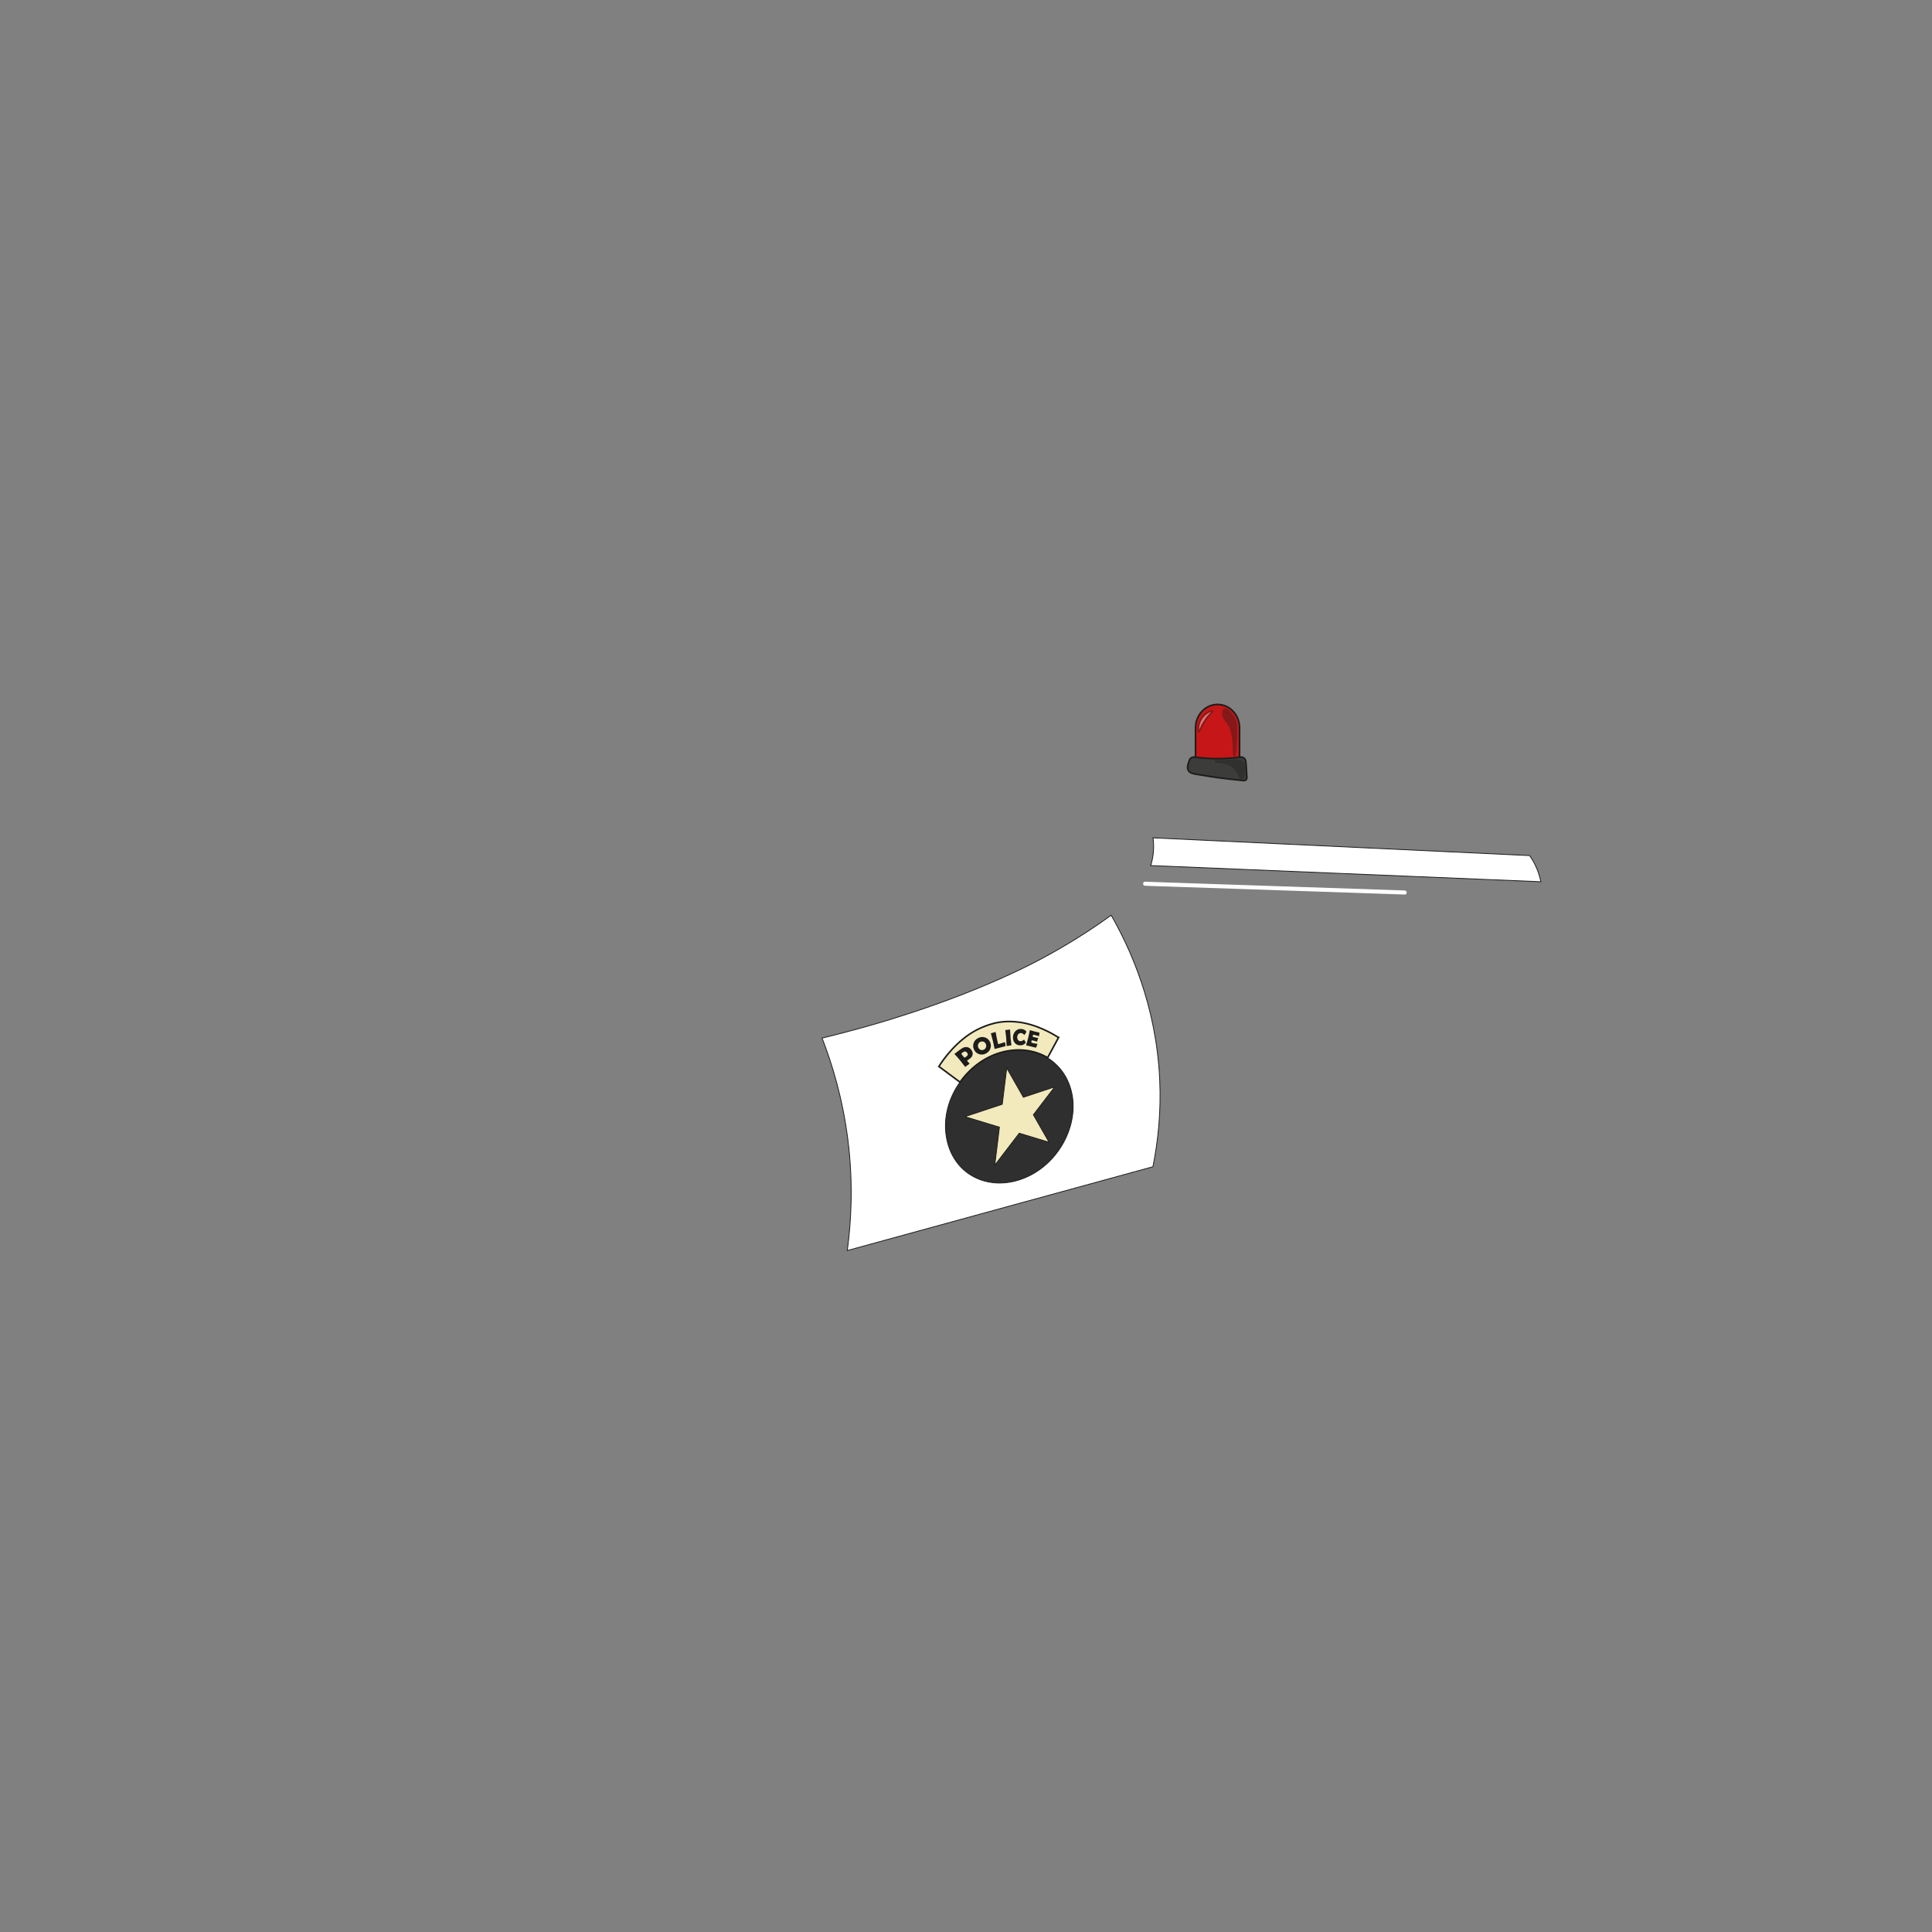 <?xml version="1.0" encoding="UTF-8"?>
<svg xmlns="http://www.w3.org/2000/svg" viewBox="0 0 595.28 595.28">
  <rect x="0" y="0" width="595.28" height="595.28" fill="#808080" stroke="none"/>
  <defs>
    <style>
      .cls-1, .cls-2 {
        fill: #1d1d1b;
      }

      .cls-3, .cls-4, .cls-5 {
        fill: #fff;
      }

      .cls-6 {
        opacity: .4;
      }

      .cls-7 {
        fill: #c61617;
      }

      .cls-7, .cls-4, .cls-5, .cls-8, .cls-9, .cls-10, .cls-11, .cls-2 {
        stroke: #1d1d1b;
        stroke-miterlimit: 10;
      }

      .cls-7, .cls-4, .cls-8, .cls-11, .cls-2 {
        stroke-width: .5px;
      }

      .cls-12 {
        isolation: isolate;
      }

      .cls-5, .cls-9, .cls-10 {
        stroke-width: .25px;
      }

      .cls-8 {
        fill: #3c3c3b;
      }

      .cls-13 {
        fill: #5f4e49;
        opacity: 0;
      }

      .cls-9 {
        fill: #2f2f30;
      }

      .cls-10, .cls-11 {
        fill: #f2eabd;
      }

      .cls-2 {
        mix-blend-mode: multiply;
      }
    </style>
  </defs>
  <g class="cls-12">
    <g id="fond_transparent">
      <rect class="cls-13" width="596.32" height="596.32"/>
    </g>
    <g id="covering_-_copie_2">
      <g id="covering_3_-_copie_2">
        <g id="Calque_46_-_copie_2">
          <g id="trait_blanc">
            <path class="cls-5" d="M471.31,263.62c-38.69-1.82-77.37-3.65-116.06-5.47.17,1.14.28,2.62.13,4.34-.14,1.69-.48,3.11-.83,4.2,40.07,1.66,80.15,3.33,120.22,4.99-.23-1.11-.59-2.43-1.17-3.86-.71-1.74-1.55-3.14-2.3-4.2Z"/>
            <path class="cls-5" d="M253.29,319.85c3.07,7.87,6.35,18.53,7.97,31.45,1.7,13.65.98,25.35-.2,34.01,31.39-8.61,62.78-17.21,94.17-25.82,1.5-7.38,2.6-16.62,2.08-27.21-1.13-22.93-9.29-40.43-14.94-50.28-4.62,3.34-10.89,7.55-18.65,11.87-3.88,2.16-11.1,6.01-22.71,10.76-10.47,4.28-26.47,10.09-47.71,15.22Z"/>
            <path class="cls-3" d="M352.81,272.92c20.79.7,41.58,1.4,62.37,2.1,5.88.2,11.76.4,17.64.6.8.03.8-1.22,0-1.25-20.79-.7-41.58-1.4-62.37-2.1-5.88-.2-11.76-.4-17.64-.6-.8-.03-.8,1.22,0,1.25h0Z"/>
          </g>
          <g>
            <path class="cls-9" d="M330.32,337.21c1.82,9.65-3.92,20.79-13.7,25.32-10.91,5.06-22.6.14-24.92-11.61-2.33-11.81,6.08-24,17.52-26.86,10.24-2.55,19.27,3.45,21.09,13.15Z"/>
            <path class="cls-11" d="M326.15,319.68c-1.1,2.04-2.22,4.11-3.36,6.21-1.55-.91-4.24-2.16-7.89-2.36-2.62-.14-4.76.31-5.79.56-2.76.69-4.82,1.8-5.79,2.37-3.77,2.22-6.19,5.11-7.51,6.98-2.14-1.59-4.31-3.2-6.53-4.85,1.45-2.25,5.53-8.13,11.85-11.36,2.92-1.49,5.62-2.05,5.87-2.1,2.69-.54,4.75-.39,5.9-.3,6.2.49,11.67,3.83,13.25,4.85Z"/>
            <g>
              <path class="cls-1" d="M299.21,323.37c.37.47.53.94.49,1.43-.05.52-.32.97-.83,1.36-.09.06-.22.16-.4.28-.18.12-.31.21-.4.28-.09.07-.11.14-.05.21.07.09.19.21.34.37s.27.28.34.37c.04.04.03.08-.01.12-.13.1-.33.25-.6.44-.27.19-.47.34-.6.44-.06.05-.12.04-.16-.01-.17-.21-.43-.54-.76-.97-.34-.44-.6-.76-.77-.98-.49-.61-1.04-1.24-1.65-1.87l-.04-.04s-.02-.08.05-.14c.16-.15.53-.43,1.12-.86.34-.25.68-.49,1-.71.53-.36,1.05-.52,1.58-.47.54.05.99.31,1.35.76ZM297.97,324.36c-.36-.45-.78-.5-1.27-.14-.35.26-.52.41-.51.46,0,.04.18.27.52.69.05.06.12.15.22.26.1.11.17.2.22.26.03.04.24-.09.63-.38.47-.35.53-.73.19-1.16Z"/>
              <path class="cls-1" d="M305.03,321.02c.32.67.37,1.34.14,2.01-.23.69-.7,1.21-1.4,1.57-.7.36-1.4.43-2.1.2-.69-.22-1.2-.67-1.54-1.35-.34-.68-.38-1.37-.14-2.06.24-.71.73-1.23,1.44-1.58.71-.34,1.41-.39,2.1-.15.68.24,1.17.69,1.49,1.35ZM303.75,321.65c-.16-.32-.39-.55-.71-.67-.33-.13-.67-.11-1.01.05-.32.16-.54.42-.65.78-.1.35-.08.68.07.99.16.33.4.56.71.68.33.12.67.1,1.01-.08.32-.16.53-.42.64-.78.1-.34.08-.66-.07-.97Z"/>
              <path class="cls-1" d="M309.64,322.39c-.2.06-.46.12-.78.2-.42.11-.68.17-.78.2l-1.05.28c-.11.03-.26.07-.46.11-.07,0-.11-.02-.13-.08-.06-.25-.14-.63-.25-1.14-.11-.51-.19-.88-.25-1.14-.06-.27-.16-.67-.31-1.2-.14-.53-.24-.93-.31-1.2-.01-.05.02-.09.09-.1.07-.02.18-.04.32-.07.14-.03.25-.05.32-.07.08-.02.19-.05.34-.1.15-.05.27-.08.34-.1.04,0,.06,0,.06.05v.05c.08.44.2,1.1.37,1.97l.21.91c.07.29.12.51.15.64,0,.03.02.05.03.08,0,.03.03.04.06.04,0,0,.03,0,.09-.02.21-.06.52-.15.93-.29.41-.14.72-.23.92-.29.06-.02.1,0,.11.05.09.39.14.73.15,1.03,0,.06-.01.1-.05.13-.01,0-.06.02-.14.05Z"/>
              <path class="cls-1" d="M311.34,319.5c.03.27.07.68.14,1.23.07.55.11.96.14,1.23,0,.05,0,.08-.02.09,0,0-.03.01-.09.03-.15.04-.35.08-.6.12-.34.05-.56.07-.65.07-.07,0-.11-.04-.11-.09,0,.04,0-.17-.03-.62-.05-.95-.09-1.57-.11-1.87-.02-.25-.07-.62-.13-1.12-.06-.5-.11-.87-.13-1.12,0-.05.02-.08.07-.09.07,0,.18-.02.33-.03.15-.01.25-.02.33-.03s.18-.02.32-.05c.14-.02.24-.04.31-.05.07,0,.1.01.11.06.02.25.05.62.07,1.12.02.5.04.87.07,1.12Z"/>
              <path class="cls-1" d="M316.07,321.23s-.03.08-.08.14c-.43.49-.99.73-1.67.72-.7-.01-1.26-.27-1.67-.77-.4-.49-.58-1.1-.53-1.83.04-.71.29-1.29.74-1.77.47-.49,1.03-.72,1.7-.69.72.03,1.26.28,1.64.75.04.05.06.1.06.13,0,.04-.09.2-.26.47-.17.27-.27.42-.32.46-.02.02-.04.03-.07.03-.01,0-.06-.05-.16-.14-.11-.11-.23-.2-.34-.27-.17-.1-.35-.15-.54-.16-.33-.01-.6.1-.81.35-.2.23-.31.52-.33.86-.02.35.05.65.22.89.18.26.44.4.77.41.19,0,.38-.03.56-.12.12-.05.24-.13.36-.23.1-.08.16-.13.17-.13.02,0,.04.01.06.04.03.04.12.19.26.44.15.26.22.4.22.42Z"/>
              <path class="cls-1" d="M319.62,321.79c-.02.09-.08.26-.18.51-.1.27-.18.42-.22.47-.03.04-.07.05-.12.04-.02,0-.05-.01-.09-.03-.15-.06-.59-.17-1.32-.33-.16-.04-.4-.09-.72-.17s-.56-.13-.72-.17c-.07-.02-.1-.06-.08-.12.06-.25.17-.62.32-1.12.15-.49.26-.86.32-1.11.06-.25.17-.72.31-1.42.04-.18.09-.44.16-.8v-.05c.02-.05.05-.07.11-.06.15.04.39.1.69.19.31.09.54.15.69.19.15.04.38.09.68.16.3.07.53.12.68.16.11.03.16.08.15.17,0,.05-.02.21-.06.46-.04.26-.07.41-.08.47-.01.05-.04.06-.08.05-.01,0-.03,0-.06-.02-.53-.18-1.02-.33-1.46-.43-.11-.03-.18-.02-.22.03-.02.02-.04.11-.08.25-.04.15-.04.25-.01.31.03.05.09.09.19.11.02,0,.06.01.12.02.06.01.11.02.15.03.26.06.53.12.79.17.02,0,.08.01.17.02.07,0,.13.02.17.03.05.01.07.04.06.09.01-.05-.05.12-.18.49-.06.17-.11.34-.15.52-.01.04-.05.06-.11.04l-.27-.1c-.11-.04-.38-.11-.8-.21l-.33-.08c-.09-.02-.14,0-.17.03,0,.01-.02.08-.05.2-.04.17-.06.28-.05.33.01.09.14.17.36.24,0,0,.15.03.46.11.11.03.28.05.5.08.22.03.38.06.49.08.05.01.06.06.04.13Z"/>
            </g>
            <polygon class="cls-10" points="310.19 329.08 315.32 338.08 324.98 334.88 318.4 343.48 323.23 351.95 314.05 349.16 306.5 359.02 307.94 347.3 297.28 344.06 308.81 340.24 310.19 329.08"/>
          </g>
          <g id="girophare">
            <path class="cls-7" d="M381.93,224.49h0v13.06h-13.57v-13.06h0c0-.07,0-.15,0-.22,0-3.99,3.04-7.22,6.79-7.22s6.78,3.24,6.78,7.22c0,.07,0,.15,0,.22Z"/>
            <path class="cls-8" d="M383.88,240.31c-.3.25-.71.2-.88.19-6.98-.72-9.04-1.06-13.15-1.73-1.91-.31-3.24-.44-3.74-1.44-.57-1.12.26-2.67.32-2.94.15-.73.85-1.21,1.59-1.11,2.05.27,4.37.46,6.92.47,2.7.01,5.14-.18,7.29-.47.76-.1,1.47.43,1.59,1.19.14.85.13,1.12.24,3.22.08,1.51.29,2.24-.17,2.62Z"/>
            <g class="cls-6">
              <path class="cls-4" d="M373.58,219.05c-.18-.23-2.12.52-3.28,2.19-1.29,1.84-1.21,4.19-.93,4.27.21.06.46-1.22,1.7-3.17,1.39-2.19,2.68-3.08,2.52-3.28Z"/>
              <path class="cls-2" d="M377.31,218.55c.75-.3,2.39,1.42,3.17,3.23.41.94.55,1.86.44,4.87-.04.96-.23,6.19-.64,6.19-.48,0,.51-7.31-2.21-10.34-.28-.31-1.35-1.42-1.26-2.79.01-.18.06-.98.49-1.15Z"/>
              <path class="cls-2" d="M378.62,234.32c2.73-.12,3.51-.21,4.11.39.65.65.64,1.65.64,2.5,0,1.06-.3,2.67-.85,2.73-.58.06-.67-1.66-1.96-3.07-2.22-2.42-6.17-1.92-6.14-2.25.01-.18,1.2-.16,4.21-.29Z"/>
            </g>
          </g>
        </g>
      </g>
    </g>
  </g>
</svg>